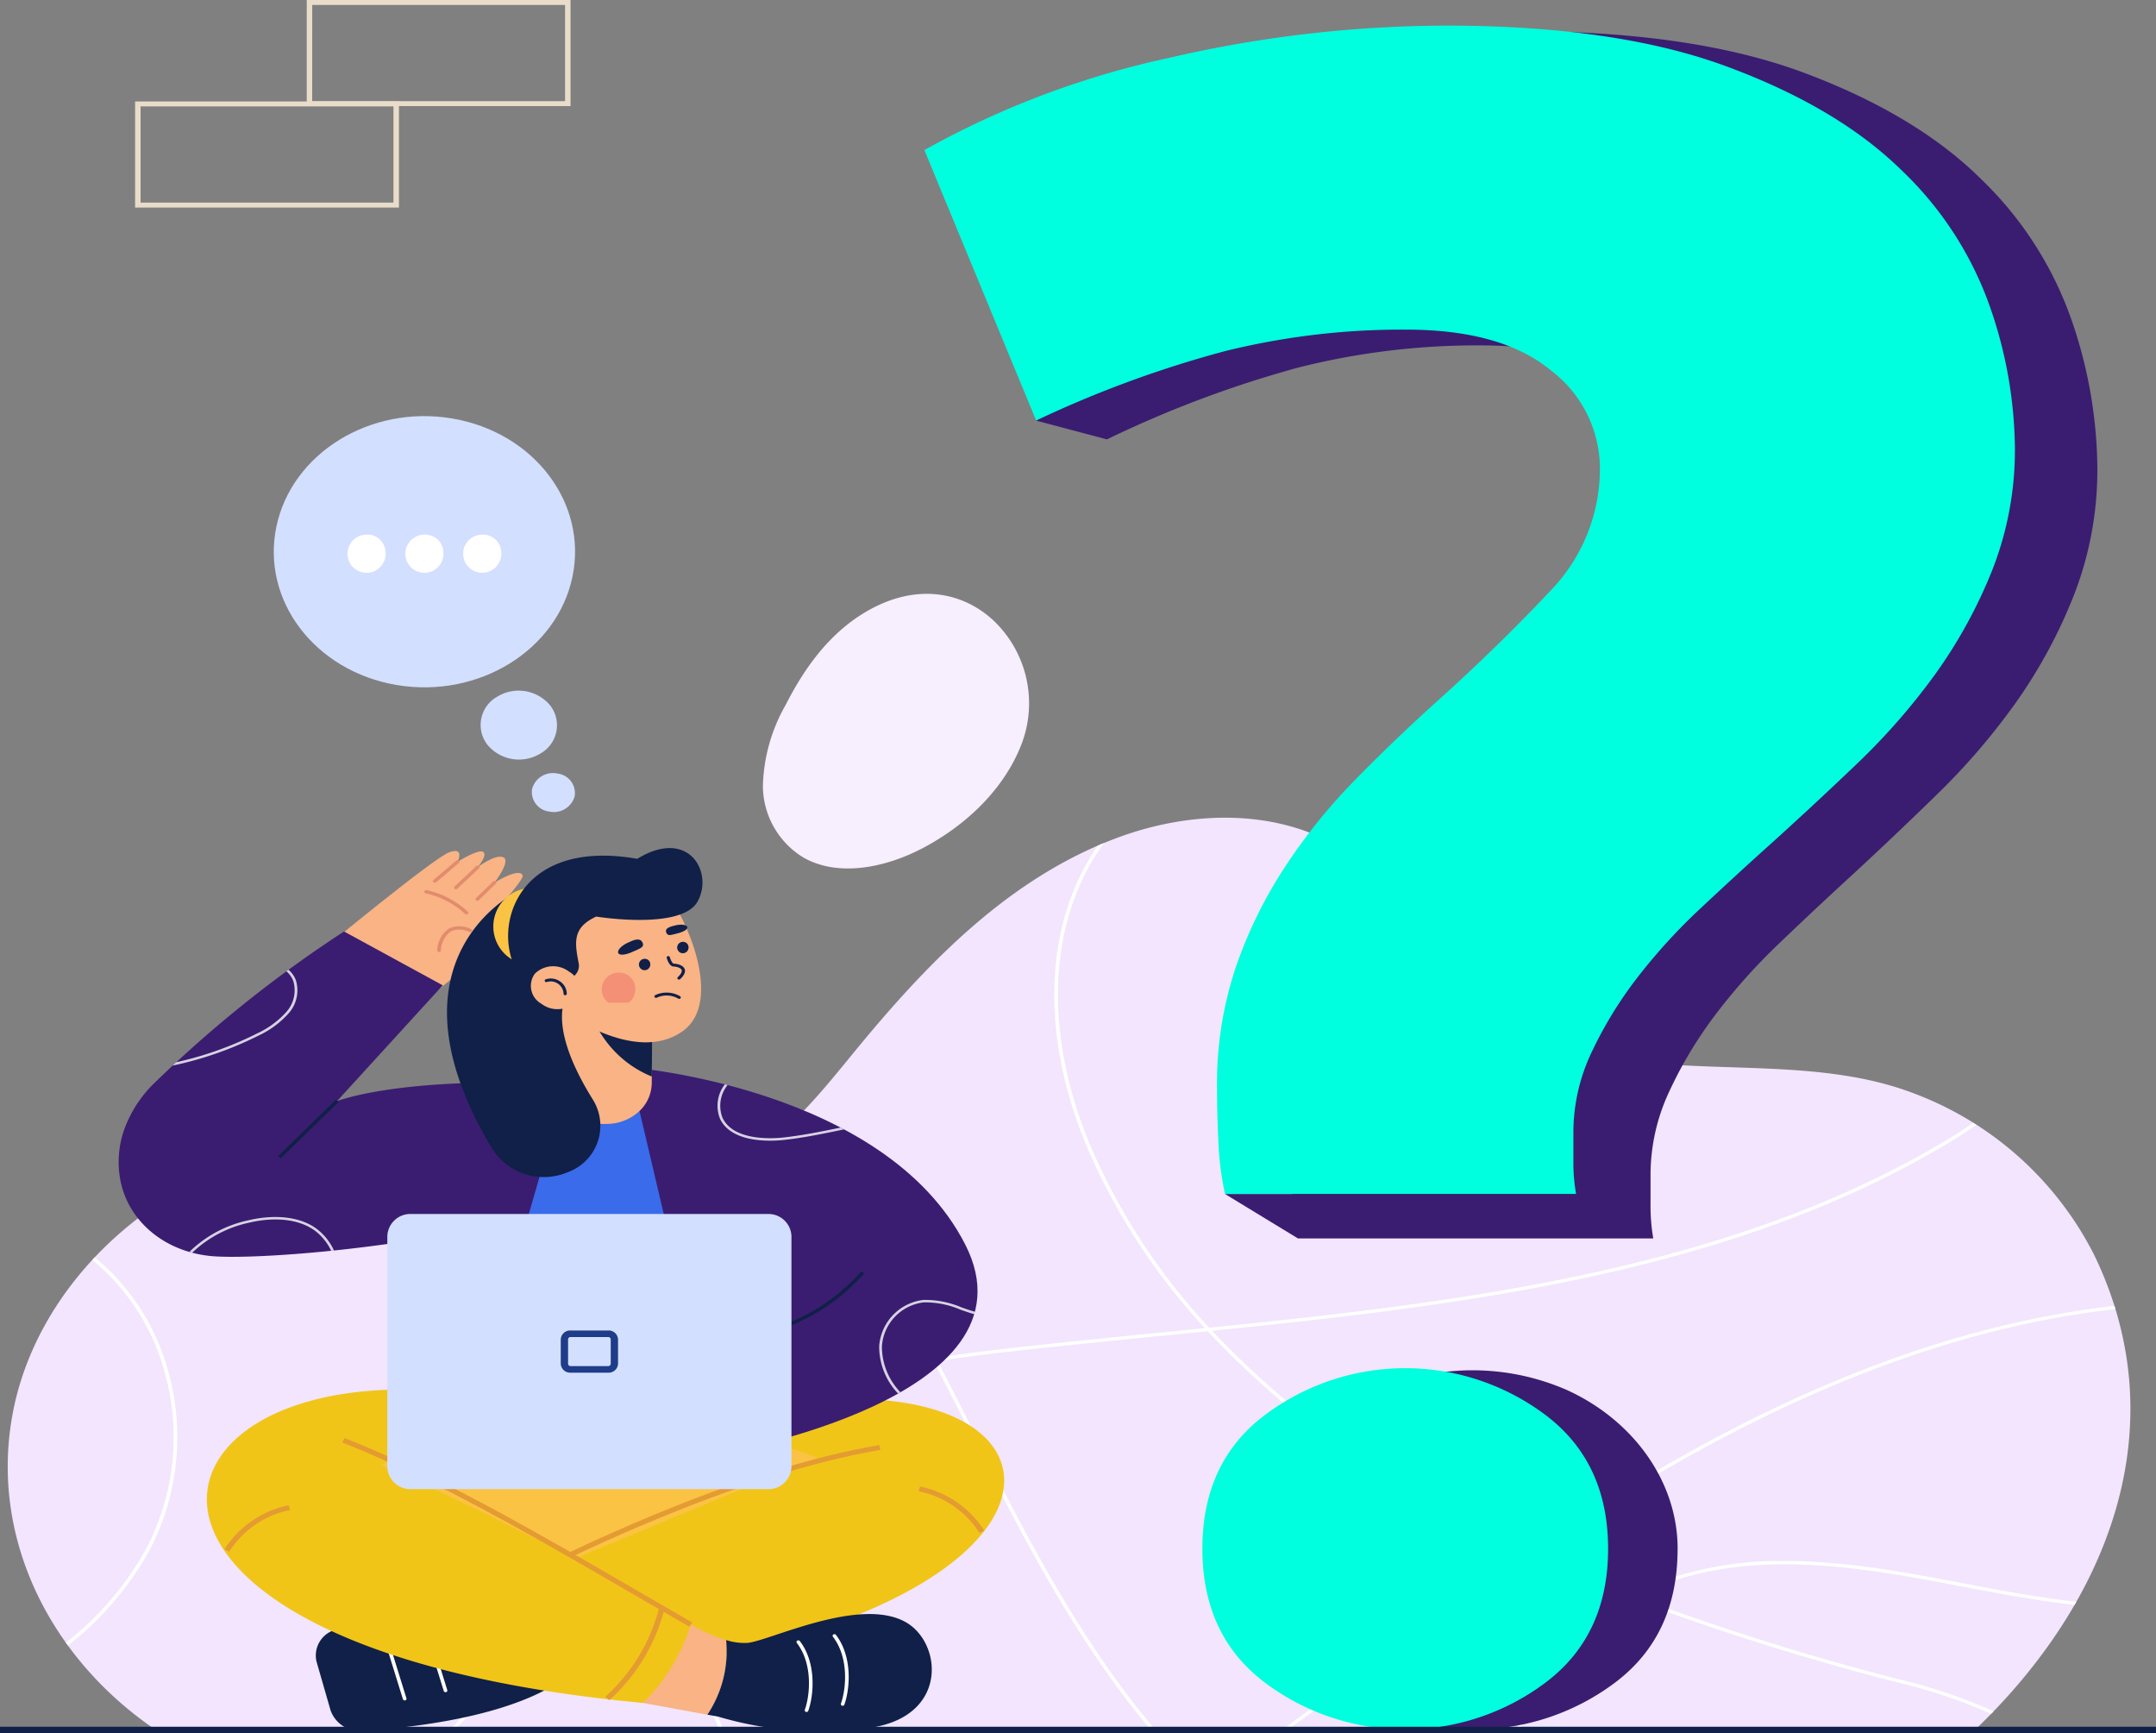 <svg id="_1" data-name="1" xmlns="http://www.w3.org/2000/svg" xmlns:xlink="http://www.w3.org/1999/xlink" width="229.936" height="184.812" viewBox="0 0 229.936 184.812">
  <rect x="0" y="0" width="229.936" height="184.812" fill="#808080" stroke="none"/>
  <defs>
    <clipPath id="clip-path">
      <rect id="Rectángulo_401089" data-name="Rectángulo 401089" width="229.936" height="184.812" fill="none"/>
    </clipPath>
    <clipPath id="clip-path-3">
      <rect id="Rectángulo_401084" data-name="Rectángulo 401084" width="85.56" height="45.192" fill="none"/>
    </clipPath>
    <clipPath id="clip-path-4">
      <rect id="Rectángulo_401085" data-name="Rectángulo 401085" width="3.554" height="3.199" fill="none"/>
    </clipPath>
  </defs>
  <g id="Grupo_1099283" data-name="Grupo 1099283" clip-path="url(#clip-path)">
    <g id="Grupo_1099282" data-name="Grupo 1099282" transform="translate(0 0)">
      <g id="Grupo_1099281" data-name="Grupo 1099281" clip-path="url(#clip-path)">
        <path id="Trazado_873732" data-name="Trazado 873732" d="M227.738,667.4a35.567,35.567,0,0,0-19.658-17.283c-9.036-3.293-19.412-2.095-28.93-3.2-8.266-.958-14.23-4.279-19.166-10.184-4.729-5.657-8.97-11.923-16.7-14.54-6.11-2.068-13.056-1.495-19.129.66-11.19,3.971-19.641,12.413-26.759,20.823-6.5,7.679-11.8,16.087-23.819,16.362s-23.479-5.9-35.589-4.264C21.98,657.935,8.65,669.926,5.857,684.2c-2.618,13.379,3.951,26.355,15.237,33.98H215.072c14.22-13.576,21.682-32.33,12.666-50.786" transform="translate(-4.459 -533.72)" fill="#f2e5fd"/>
        <path id="Trazado_873733" data-name="Trazado 873733" d="M275.983,931.5h.534a36.2,36.2,0,0,0,8.454-13.051,31.079,31.079,0,0,0-.354-23.615,66.235,66.235,0,0,0-6.241-10.363,64.693,64.693,0,0,1-6.3-10.5,21.619,21.619,0,0,1-1.458-4.854c-.134-.016-.268-.029-.4-.043a21.9,21.9,0,0,0,1.5,5.026,64.938,64.938,0,0,0,6.328,10.561,65.952,65.952,0,0,1,6.21,10.308,30.761,30.761,0,0,1,.347,23.373,35.854,35.854,0,0,1-8.618,13.163" transform="translate(-228.058 -747.039)" fill="#fff"/>
        <path id="Trazado_873734" data-name="Trazado 873734" d="M603.814,719.482c4,.766,7.848,1.454,11.573,1.886.064-.111.126-.222.189-.333-3.756-.43-7.643-1.122-11.68-1.9-6.147-1.179-12.8-2.455-19.4-2.455a37.919,37.919,0,0,0-12.061,1.793,25.839,25.839,0,0,0-4.268,1.867c-3.531-1.354-7.08-2.833-10.6-4.456q3.827-2.595,7.736-5.061c19.344-12.156,37.2-19.048,54.444-21-.034-.114-.071-.227-.107-.341-17.293,1.972-35.185,8.881-54.561,21.057q-3.992,2.509-7.9,5.171c-3.954-1.839-7.861-3.859-11.643-6.089A99.072,99.072,0,0,1,523.4,692.135c27.609-2.787,55.718-6.3,78.673-20.106.872-.524,1.837-1.142,2.838-1.844-.111-.071-.222-.14-.334-.21-.959.668-1.883,1.258-2.72,1.762-22.949,13.8-51.11,17.288-78.755,20.075a67.159,67.159,0,0,1-12.659-19.369c-4.87-11.608-4.612-23,.705-31.253.231-.358.475-.711.726-1.061-.222.092-.442.187-.662.282-.137.2-.271.4-.4.6-5.377,8.346-5.644,19.846-.733,31.553a67.388,67.388,0,0,0,12.561,19.291q-2.4.242-4.8.479c-5.757.572-11.71,1.163-17.49,1.833-2.11.244-4.255.53-6.39.887-4.577-8.693-9.6-17.173-16.1-24.446-.093.083-.188.164-.281.247,6.443,7.218,11.439,15.635,15.988,24.267-9.312,1.6-18.354,4.6-23.182,11.6-4.509,6.531-4.5,15.558.012,26.831q.234.584.48,1.156h.418c-.179-.418-.357-.84-.531-1.275-4.474-11.167-4.49-20.092-.048-26.527,4.771-6.91,13.763-9.874,23.023-11.453,1.616,3.076,3.176,6.177,4.728,9.259l.169.335c5.387,10.7,10.959,21.031,18.255,29.661h.487c-7.362-8.647-12.965-19.037-18.386-29.806l-.169-.335c-1.538-3.056-3.086-6.131-4.687-9.18,2.094-.348,4.2-.627,6.268-.867,5.777-.669,11.727-1.261,17.483-1.832q2.521-.25,5.051-.5a99.284,99.284,0,0,0,22.391,17.733c3.74,2.205,7.6,4.207,11.512,6.03-6.635,4.516-13.09,9.268-19.392,13.908q-3.273,2.41-6.614,4.853h.619q3.148-2.3,6.242-4.581c6.346-4.672,12.846-9.458,19.529-14,3.5,1.619,7.026,3.095,10.538,4.447a26.985,26.985,0,0,0-11.087,12.178c-.3.647-.555,1.3-.795,1.957h.411c.226-.611.469-1.22.745-1.823A26.614,26.614,0,0,1,568.2,720.738a277.556,277.556,0,0,0,27.755,8.747l.312.083a57.518,57.518,0,0,1,10.228,3.413l.265-.272a57.338,57.338,0,0,0-10.382-3.477l-.312-.083a278.142,278.142,0,0,1-27.455-8.635,25.438,25.438,0,0,1,3.961-1.708c10.12-3.375,21.343-1.223,31.245.676" transform="translate(-394.139 -550.245)" fill="#fff"/>
        <path id="Trazado_873735" data-name="Trazado 873735" d="M55.639,967.213a25.57,25.57,0,0,1-2.109,18.8,33.064,33.064,0,0,1-8.473,9.848c.071.1.144.2.216.3a33.437,33.437,0,0,0,8.607-9.989,25.894,25.894,0,0,0,2.138-19.043,23.751,23.751,0,0,0-7.888-12.349l-.252.269a23.41,23.41,0,0,1,7.761,12.163" transform="translate(-38.027 -820.715)" fill="#fff"/>
        <path id="Trazado_873736" data-name="Trazado 873736" d="M545.97,453.68a12.17,12.17,0,0,1,3.048,13.243c-1.814,4.7-5.791,8.593-10.569,11.1-3.844,2.014-8.859,3.124-12.64,1.016a8.981,8.981,0,0,1-4.372-7.658,18.336,18.336,0,0,1,2.417-8.626c1.947-3.835,4.567-7.555,8.471-9.887,5.381-3.215,10.38-2.188,13.646.816" transform="translate(-440.074 -387.577)" fill="#f7eefe"/>
        <path id="Trazado_873737" data-name="Trazado 873737" d="M237.8,11.31H209.666V0H237.8Zm-27.553-.527h26.968V.524H210.251Z" transform="translate(-176.952 0.003)" fill="#e9ddca"/>
        <path id="Trazado_873738" data-name="Trazado 873738" d="M120.484,88.354H92.346V77.042h28.138Zm-27.553-.527H119.9V77.569H92.931Z" transform="translate(-77.937 -66.224)" fill="#e9ddca"/>
        <path id="Trazado_873739" data-name="Trazado 873739" d="M794.289,54.545a38.377,38.377,0,0,0-9.614-15.034q-6.9-6.864-18.808-11.342T735.6,23.687a130.865,130.865,0,0,0-29.851,3.555A94.129,94.129,0,0,0,679.331,37.4l9.717,24.008-5.208,3.8,7.553,2a118.081,118.081,0,0,1,20.377-7.65,77.814,77.814,0,0,1,19.518-2.37q10.329,0,15.64,4.482a13.7,13.7,0,0,1,5.307,10.818,19.545,19.545,0,0,1-5.447,13.583q-5.466,5.937-12.062,12-4.583,4.211-8.895,8.7a62.97,62.97,0,0,0-7.605,9.634,49.8,49.8,0,0,0-5.307,11.076,41.228,41.228,0,0,0-2.009,13.317c0,1.588.037,3.477.14,5.675.017.406.041.8.068,1.191h-7.141l7.792,4.742h37.886a20.426,20.426,0,0,1-.29-3.692v-3.168a20.944,20.944,0,0,1,2.009-8.835,44.506,44.506,0,0,1,5.026-8.311,63.127,63.127,0,0,1,6.746-7.513q3.728-3.568,7.176-6.732,4.583-4.211,9.465-8.964a71.954,71.954,0,0,0,8.614-10.02,54.11,54.11,0,0,0,6.166-11.48A36.76,36.76,0,0,0,797.017,70.1a49.349,49.349,0,0,0-2.728-15.558" transform="translate(-573.336 -20.361)" fill="#3a1d71"/>
        <path id="Trazado_873740" data-name="Trazado 873740" d="M683.178,51.858a78.442,78.442,0,0,0-19.289,2.293,118.277,118.277,0,0,0-20.138,7.4L631.83,32.713a94.22,94.22,0,0,1,26.1-9.83,131.939,131.939,0,0,1,29.5-3.44q18.144,0,29.916,4.338t18.587,10.977a37.057,37.057,0,0,1,9.5,14.55,46.873,46.873,0,0,1,2.7,15.057,34.923,34.923,0,0,1-2.419,13.146,52.029,52.029,0,0,1-6.094,11.11,70.063,70.063,0,0,1-8.513,9.7q-4.82,4.6-9.354,8.675-3.407,3.066-7.091,6.515A61.506,61.506,0,0,0,708,120.778a42.892,42.892,0,0,0-4.968,8.044,19.923,19.923,0,0,0-1.985,8.55v3.066a19.377,19.377,0,0,0,.286,3.573H663.889a32.3,32.3,0,0,1-.711-5.742c-.1-2.127-.139-3.955-.139-5.493a39.139,39.139,0,0,1,1.985-12.888,47.755,47.755,0,0,1,5.245-10.719,61.136,61.136,0,0,1,7.516-9.323q4.252-4.338,8.79-8.418,6.523-5.871,11.92-11.617a18.707,18.707,0,0,0,5.383-13.146,13.16,13.16,0,0,0-5.245-10.47q-5.249-4.338-15.457-4.338" transform="translate(-533.246 -16.713)" fill="#00ffdf"/>
        <path id="Trazado_873741" data-name="Trazado 873741" d="M912.618,1059.5q0,9.221-6.634,14.236a24.925,24.925,0,0,1-30.01,0q-6.623-5.019-6.626-14.236t6.626-14.236a25.132,25.132,0,0,1,24.849-2.693c7.072,3.22,11.8,9.758,11.8,16.93" transform="translate(-733.704 -894.36)" fill="#3a1d71"/>
        <path id="Trazado_873742" data-name="Trazado 873742" d="M865.117,1058.151q0,9.22-6.634,14.236a24.926,24.926,0,0,1-30.011,0q-6.622-5.019-6.626-14.236t6.626-14.236a24.926,24.926,0,0,1,30.011,0q6.634,5.029,6.634,14.236" transform="translate(-693.615 -893.015)" fill="#00ffdf"/>
        <path id="Trazado_873743" data-name="Trazado 873743" d="M335.917,526.056a3.449,3.449,0,0,1-1.063,5.1,4.371,4.371,0,0,1-5.671-.957,3.449,3.449,0,0,1,1.063-5.1,4.371,4.371,0,0,1,5.671.957" transform="translate(-277.219 -450.815)" fill="#d3dfff"/>
        <path id="Trazado_873744" data-name="Trazado 873744" d="M368.026,589.552a2.3,2.3,0,0,1-2.694,1.647,2.1,2.1,0,0,1-1.849-2.413,2.3,2.3,0,0,1,2.694-1.647,2.1,2.1,0,0,1,1.849,2.413" transform="translate(-306.736 -504.665)" fill="#d3dfff"/>
        <path id="Trazado_873745" data-name="Trazado 873745" d="M218.97,333.088c-1.635,7.848-10.029,13.017-18.749,11.547s-14.465-9.025-12.83-16.873,10.029-13.017,18.75-11.546,14.465,9.025,12.83,16.873" transform="translate(-157.917 -271.598)" fill="#d3dfff"/>
        <path id="Trazado_873746" data-name="Trazado 873746" d="M241.633,407.793a2.035,2.035,0,1,1-2.024-1.821,1.931,1.931,0,0,1,2.024,1.821" transform="translate(-200.515 -348.967)" fill="#fff"/>
        <path id="Trazado_873747" data-name="Trazado 873747" d="M281.168,407.793a2.035,2.035,0,1,1-2.024-1.821,1.931,1.931,0,0,1,2.024,1.821" transform="translate(-233.881 -348.967)" fill="#fff"/>
        <path id="Trazado_873748" data-name="Trazado 873748" d="M320.7,407.793a2.035,2.035,0,1,1-2.024-1.821,1.931,1.931,0,0,1,2.024,1.821" transform="translate(-267.247 -348.967)" fill="#fff"/>
        <path id="Trazado_873749" data-name="Trazado 873749" d="M215.8,1227.725l1.5,5.207a3.311,3.311,0,0,0,3.465,2.177c4.922-.3,15.147-1.386,21.016-5.279l-1.668-7.505c-8.069-.41-15.616-.006-22.151,1.973a2.849,2.849,0,0,0-2.163,3.426" transform="translate(-182.044 -1050.568)" fill="#102048"/>
        <path id="Trazado_873750" data-name="Trazado 873750" d="M264.657,1249.282a.193.193,0,0,1-.188-.128l-2.015-6.494a.174.174,0,0,1,.135-.216.2.2,0,0,1,.24.122l2.015,6.494a.174.174,0,0,1-.135.216.223.223,0,0,1-.053.006" transform="translate(-221.497 -1067.98)" fill="#fff"/>
        <path id="Trazado_873751" data-name="Trazado 873751" d="M292.574,1243.031a.193.193,0,0,1-.188-.128l-2.015-6.494a.174.174,0,0,1,.135-.216.2.2,0,0,1,.24.122l2.015,6.494a.174.174,0,0,1-.135.216.217.217,0,0,1-.053.006" transform="translate(-245.059 -1062.606)" fill="#fff"/>
        <path id="Trazado_873752" data-name="Trazado 873752" d="M235.5,1054.616l-18.755,5.009,13.928,17.175,20,1.431,27.581-10.5-10.481-14.193Z" transform="translate(-182.93 -905.608)" fill="#fbc343"/>
        <path id="Trazado_873753" data-name="Trazado 873753" d="M363.8,1064.518c41.188-10.973,47.807,21.786-16.457,27.75a27.36,27.36,0,0,1-5.976-9.621l33.937-14.114Z" transform="translate(-288.108 -913.125)" fill="#f0c518"/>
        <path id="Trazado_873754" data-name="Trazado 873754" d="M440.148,1235.268a18.657,18.657,0,0,1-3.772-1.652l-6.62,1.869,1.517,6.48,6.877,1.257a12.2,12.2,0,0,0,2-7.954" transform="translate(-362.702 -1060.397)" fill="#f9b384"/>
        <path id="Trazado_873755" data-name="Trazado 873755" d="M340.724,1112.933l-.294-.455c7.08-3.7,25.215-12.6,40.665-15.222l.108.517c-15.362,2.608-33.426,11.471-40.48,15.16" transform="translate(-287.313 -943.183)" fill="#e49b31"/>
        <path id="Trazado_873756" data-name="Trazado 873756" d="M171.916,1055.954c-38.338-6.56-48.267,26.6,16,32.56a20.513,20.513,0,0,0,5.1-8.349,302.5,302.5,0,0,0-33.006-16.976Z" transform="translate(-119.342 -906.947)" fill="#f0c518"/>
        <path id="Trazado_873757" data-name="Trazado 873757" d="M271,1112.073c-1.824-1.045-3.724-2.149-5.736-3.318-10.1-5.868-21.546-12.519-31.271-16.312l.233-.483c9.77,3.81,21.238,10.474,31.356,16.353,2.011,1.169,3.911,2.272,5.733,3.316Z" transform="translate(-197.483 -938.632)" fill="#e49b31"/>
        <path id="Trazado_873758" data-name="Trazado 873758" d="M153.906,1147.937l-.512-.254a10.68,10.68,0,0,1,6.851-4.7l.156.507a9.993,9.993,0,0,0-6.495,4.447" transform="translate(-129.46 -982.49)" fill="#e49b31"/>
        <path id="Trazado_873759" data-name="Trazado 873759" d="M634.378,1133.721a9.994,9.994,0,0,0-6.495-4.447l.156-.507a10.681,10.681,0,0,1,6.851,4.7Z" transform="translate(-529.915 -970.27)" fill="#e49b31"/>
        <path id="Trazado_873760" data-name="Trazado 873760" d="M414.157,1230.4l-.428-.359a19.213,19.213,0,0,0,5.758-9.54l.573.108a19.709,19.709,0,0,1-5.9,9.791" transform="translate(-349.175 -1049.125)" fill="#e49b31"/>
        <path id="Trazado_873761" data-name="Trazado 873761" d="M504.669,1226.443c-4.912-2.731-14.434,1.988-16.824,2.226a6.347,6.347,0,0,1-2.3-.3,12.2,12.2,0,0,1-2,7.954l1.168.214a37.981,37.981,0,0,0,16.641,1.113c7.907-1.431,7.171-9.064,3.31-11.211" transform="translate(-408.103 -1053.502)" fill="#102048"/>
        <path id="Trazado_873762" data-name="Trazado 873762" d="M570.186,1248.509a.222.222,0,0,1-.059-.008.173.173,0,0,1-.127-.22c.583-1.663.838-4.935-.852-7.131a.165.165,0,0,1,.049-.244.209.209,0,0,1,.271.044c1.77,2.3,1.51,5.708.9,7.437a.194.194,0,0,1-.186.123" transform="translate(-480.315 -1066.635)" fill="#fff"/>
        <path id="Trazado_873763" data-name="Trazado 873763" d="M545.5,1253.2a.212.212,0,0,1-.059-.008.173.173,0,0,1-.127-.22c.583-1.663.838-4.934-.852-7.131a.165.165,0,0,1,.049-.244.209.209,0,0,1,.271.044c1.77,2.3,1.51,5.708.9,7.437a.194.194,0,0,1-.186.123" transform="translate(-459.48 -1070.666)" fill="#fff"/>
        <path id="Trazado_873764" data-name="Trazado 873764" d="M231.811,661.7s9.655-7.389,9.3-8.793c-.256-1-2.991.468-2.991.468s3.836-4.1,3.641-4.593c-.349-.889-3,.768-3,.768s1.793-2.323.936-2.7-2.726,1.053-2.726,1.053,1.092-1.289.579-1.628-2.726,1.053-2.726,1.053.794-1.626-.893-1.01-13.517,10.387-13.517,10.387Z" transform="translate(-186.02 -555.446)" fill="#f9b384"/>
        <path id="Trazado_873765" data-name="Trazado 873765" d="M294.537,678.463a.207.207,0,0,1-.132-.046,9.134,9.134,0,0,0-4.216-2.2.173.173,0,0,1-.129-.219.2.2,0,0,1,.244-.116,9.454,9.454,0,0,1,4.365,2.276.163.163,0,0,1,.012.248.2.2,0,0,1-.144.057" transform="translate(-244.795 -580.97)" fill="#e28b6d"/>
        <path id="Trazado_873766" data-name="Trazado 873766" d="M299.1,706.1l-.027,0a.18.18,0,0,1-.166-.2,2.876,2.876,0,0,1,1.307-2.334,2.783,2.783,0,0,1,2.279.091.169.169,0,0,1,.1.231.2.2,0,0,1-.256.091,2.393,2.393,0,0,0-1.934-.107,2.607,2.607,0,0,0-1.112,2.077.189.189,0,0,1-.193.151" transform="translate(-252.268 -604.599)" fill="#e28b6d"/>
        <path id="Trazado_873767" data-name="Trazado 873767" d="M296.184,655.52a.205.205,0,0,1-.142-.055.163.163,0,0,1,.008-.248l2.423-2.055a.21.21,0,0,1,.276.007.163.163,0,0,1-.008.248l-2.423,2.055a.206.206,0,0,1-.134.048" transform="translate(-249.806 -561.406)" fill="#e28b6d"/>
        <path id="Trazado_873768" data-name="Trazado 873768" d="M310.559,659.741a.206.206,0,0,1-.135-.049.163.163,0,0,1-.006-.248l2.327-2.182a.21.21,0,0,1,.276-.005.163.163,0,0,1,.006.248l-2.327,2.182a.206.206,0,0,1-.141.054" transform="translate(-261.938 -564.926)" fill="#e28b6d"/>
        <path id="Trazado_873769" data-name="Trazado 873769" d="M325.246,671.061a.206.206,0,0,1-.133-.047.163.163,0,0,1-.01-.248L326.929,669a.211.211,0,0,1,.276-.009.163.163,0,0,1,.01.248L325.389,671a.206.206,0,0,1-.143.056" transform="translate(-274.334 -575.016)" fill="#e28b6d"/>
        <path id="Trazado_873770" data-name="Trazado 873770" d="M315.191,852.248l-35.3,1.229-3.9-28.961s11.818-10.088,16.365-13.8l7.676-.354c23.815,9.742,19.915,21.909,15.161,41.889" transform="translate(-232.927 -696.572)" fill="#3a6bea"/>
        <path id="Trazado_873771" data-name="Trazado 873771" d="M430.068,810.359s27.246,2.1,35.835,18.9c8.4,16.438-26.135,22.291-26.135,22.291Z" transform="translate(-362.965 -696.572)" fill="#3a1d71"/>
        <path id="Trazado_873772" data-name="Trazado 873772" d="M104.407,725.362l11.259-12.33-10.529-5.742a134.016,134.016,0,0,0-20.082,16.022,13.133,13.133,0,0,0-3.455,5.374,10.451,10.451,0,0,0-.33,5.046c.781,4.3,4.544,7.626,9.566,8.155,4.289.452,20.674-.7,33.936-4.212l3.9-13.549c-2-1.024-16.9-1.2-24.266,1.236" transform="translate(-68.448 -607.975)" fill="#3a1d71"/>
        <g id="Grupo_1099277" data-name="Grupo 1099277" transform="translate(18.409 103.393)" opacity="0.8">
          <g id="Grupo_1099276" data-name="Grupo 1099276">
            <g id="Grupo_1099275" data-name="Grupo 1099275" clip-path="url(#clip-path-3)">
              <path id="Trazado_873773" data-name="Trazado 873773" d="M503.639,828.225l.176-.036c-.123-.066-.247-.129-.37-.194-2,.414-4.057.836-6.088,1.057-1.22.132-5.3.375-6.49-2.07a3.514,3.514,0,0,1,.526-3.519l-.292-.075a3.724,3.724,0,0,0-.5,3.7c1.272,2.612,5.521,2.364,6.793,2.226,2.089-.227,4.2-.664,6.246-1.088" transform="translate(-432.207 -811.164)" fill="#fff"/>
              <path id="Trazado_873774" data-name="Trazado 873774" d="M609.7,987.752a9.892,9.892,0,0,0-4.06-.8,5.345,5.345,0,0,0-4.73,4.919,7.254,7.254,0,0,0,2.016,5.065l.249-.141a7.02,7.02,0,0,1-1.973-4.912,5.061,5.061,0,0,1,4.465-4.67A9.553,9.553,0,0,1,609.6,988c.474.165.956.331,1.446.472.025-.085.05-.17.073-.256-.477-.138-.949-.3-1.413-.462" transform="translate(-525.554 -951.744)" fill="#fff"/>
              <path id="Trazado_873775" data-name="Trazado 873775" d="M143.035,925.367c-1.7-1.266-4.344-1.6-7.25-.928a12.842,12.842,0,0,0-6.339,3.377c.1.029.2.062.3.089a12.618,12.618,0,0,1,6.112-3.211c2.814-.655,5.363-.335,6.991.876a5.783,5.783,0,0,1,1.719,2.13l.3-.031a6.081,6.081,0,0,0-1.835-2.3" transform="translate(-127.657 -897.732)" fill="#fff"/>
              <path id="Trazado_873776" data-name="Trazado 873776" d="M117.982,746.555a37.744,37.744,0,0,0,9.166-3.2,9.882,9.882,0,0,0,3.169-2.33,3.692,3.692,0,0,0,.814-3.564,2.768,2.768,0,0,0-.794-1.127l-.225.166a2.528,2.528,0,0,1,.741,1.043,3.451,3.451,0,0,1-.771,3.326A9.624,9.624,0,0,1,127,743.126a36.911,36.911,0,0,1-8.639,3.074l-.381.356" transform="translate(-117.982 -736.333)" fill="#fff"/>
            </g>
          </g>
        </g>
        <path id="Trazado_873777" data-name="Trazado 873777" d="M392.763,761.78l0,.449-.079,6.983-.01.757A4.136,4.136,0,0,1,391.245,773a5.11,5.11,0,0,1-3.378,1.268,4.619,4.619,0,0,1-4.861-4.308l-.094-8.63Z" transform="translate(-323.167 -654.432)" fill="#f9b384"/>
        <path id="Trazado_873778" data-name="Trazado 873778" d="M412.66,767.706l-.079,6.983a11.506,11.506,0,0,1-6.088-5.781Z" transform="translate(-343.068 -659.908)" fill="#102048"/>
        <path id="Trazado_873779" data-name="Trazado 873779" d="M389.074,677.178c1.545,1.669,6.058,11.126,1.484,14.353-5.148,3.631-12.982-2.336-12.982-2.336l-1.051-11.015,6.8-1.613Z" transform="translate(-317.776 -581.565)" fill="#f9b384"/>
        <path id="Trazado_873780" data-name="Trazado 873780" d="M313.151,676.6s-15.083,7.079-2.785,27.486a6.514,6.514,0,0,0,8.071,2.486,5.26,5.26,0,0,0,2.683-7.689c-2.012-3.216-3.953-7.357-3.124-10.439Z" transform="translate(-257.866 -581.598)" fill="#102048"/>
        <path id="Trazado_873781" data-name="Trazado 873781" d="M345.462,677.992a4.1,4.1,0,1,1-4.08-3.672,3.892,3.892,0,0,1,4.08,3.672" transform="translate(-284.673 -579.635)" fill="#fbc343"/>
        <path id="Trazado_873782" data-name="Trazado 873782" d="M354.841,656.319c-.441-2.291-.709-3.862,1.863-5.042,0,0,9.067,1.484,10.8-1.595s-.907-7.937-6.429-4.562c-14.136-2.485-16.031,9.42-11.745,13.389l4.23-.584a1.411,1.411,0,0,0,1.283-1.606" transform="translate(-293.114 -553.55)" fill="#102048"/>
        <path id="Trazado_873783" data-name="Trazado 873783" d="M437.952,728.614a.606.606,0,1,1-.6-.542.575.575,0,0,1,.6.542" transform="translate(-368.601 -625.838)" fill="#102048"/>
        <path id="Trazado_873784" data-name="Trazado 873784" d="M464.1,715.737a.606.606,0,1,1-.6-.542.575.575,0,0,1,.6.542" transform="translate(-390.67 -614.771)" fill="#102048"/>
        <path id="Trazado_873785" data-name="Trazado 873785" d="M456.974,728.491a.18.18,0,0,1-.117-.042.143.143,0,0,1-.006-.217c.242-.229.507-.551.4-.784s-.6-.347-.828-.347c-.481,0-.712-.77-.753-.924a.154.154,0,0,1,.126-.185.172.172,0,0,1,.206.113c.088.325.287.689.421.689.23,0,.934.1,1.141.533.148.311-.007.687-.461,1.117a.179.179,0,0,1-.124.048" transform="translate(-384.563 -624.046)" fill="#102048"/>
        <path id="Trazado_873786" data-name="Trazado 873786" d="M449.983,754.352a.184.184,0,0,1-.1-.026,2.5,2.5,0,0,0-2.292-.105.181.181,0,0,1-.233-.057.146.146,0,0,1,.063-.21,2.843,2.843,0,0,1,2.653.117.144.144,0,0,1,.046.213.177.177,0,0,1-.142.068" transform="translate(-377.542 -647.849)" fill="#102048"/>
        <path id="Trazado_873787" data-name="Trazado 873787" d="M425.018,713.649c.343.581-.255.7-.955,1.032s-1.417.457-1.58.18.271-.773.971-1.108,1.3-.554,1.564-.1" transform="translate(-356.534 -613.224)" fill="#102048"/>
        <path id="Trazado_873788" data-name="Trazado 873788" d="M455.187,702.917c.151.518.58.291,1.205.144s1.13-.43,1.058-.677-.637-.328-1.262-.181-1.118.313-1,.714" transform="translate(-384.15 -603.54)" fill="#102048"/>
        <g id="Grupo_1099280" data-name="Grupo 1099280" transform="translate(64.189 103.707)" opacity="0.4">
          <g id="Grupo_1099279" data-name="Grupo 1099279">
            <g id="Grupo_1099278" data-name="Grupo 1099278" clip-path="url(#clip-path-4)">
              <path id="Trazado_873789" data-name="Trazado 873789" d="M414.945,740.17a1.787,1.787,0,1,1-1.777-1.6,1.7,1.7,0,0,1,1.777,1.6" transform="translate(-411.39 -738.57)" fill="#eb5d60"/>
            </g>
          </g>
        </g>
        <path id="Trazado_873790" data-name="Trazado 873790" d="M366.834,734.324a2.185,2.185,0,0,1,.695,3.219,2.791,2.791,0,0,1-3.636.211,2.185,2.185,0,0,1-.695-3.219,2.791,2.791,0,0,1,3.636-.211" transform="translate(-306.147 -630.727)" fill="#f9b384"/>
        <path id="Trazado_873791" data-name="Trazado 873791" d="M374.486,744.782a.163.163,0,0,1-.171-.154,1.367,1.367,0,0,0-1.778-1.256.178.178,0,0,1-.222-.084.149.149,0,0,1,.094-.2,1.69,1.69,0,0,1,1.441.164,1.613,1.613,0,0,1,.808,1.376.163.163,0,0,1-.171.154" transform="translate(-314.212 -638.667)" fill="#102048"/>
        <path id="Trazado_873795" data-name="Trazado 873795" d="M0,0,8.583.453,8.6.825.019.372Z" transform="translate(29.657 123.263) rotate(-47.253)" fill="#102048"/>
        <path id="Trazado_873792" data-name="Trazado 873792" d="M506.988,972.88l-.114-.336c4.483-1.23,8.834-2.7,12.777-7.138l.3.219c-4.012,4.516-8.424,6.008-12.968,7.255" transform="translate(-427.787 -829.848)" fill="#102048"/>
        <path id="Trazado_873793" data-name="Trazado 873793" d="M305.359,921.82H267.222a2.451,2.451,0,0,0-2.483,2.418v24.5a2.451,2.451,0,0,0,2.483,2.418h38.136a2.451,2.451,0,0,0,2.483-2.418v-24.5a2.451,2.451,0,0,0-2.483-2.418" transform="translate(-223.432 -792.382)" fill="#d3dfff"/>
        <path id="Trazado_873794" data-name="Trazado 873794" d="M388.35,1010.964a.259.259,0,0,1,.262.255v2.587a.259.259,0,0,1-.262.255h-4.026a.259.259,0,0,1-.262-.255v-2.587a.259.259,0,0,1,.262-.255Zm0-.7h-4.026a1,1,0,0,0-1.042.957v2.587a1,1,0,0,0,1.042.957h4.026a1,1,0,0,0,1.042-.957v-2.587a1,1,0,0,0-1.042-.957" transform="translate(-323.478 -868.406)" fill="#1f3c88"/>
        <rect id="Rectángulo_401087" data-name="Rectángulo 401087" width="229.936" height="0.702" transform="translate(0 184.11)" fill="#102048"/>
      </g>
    </g>
  </g>
</svg>
